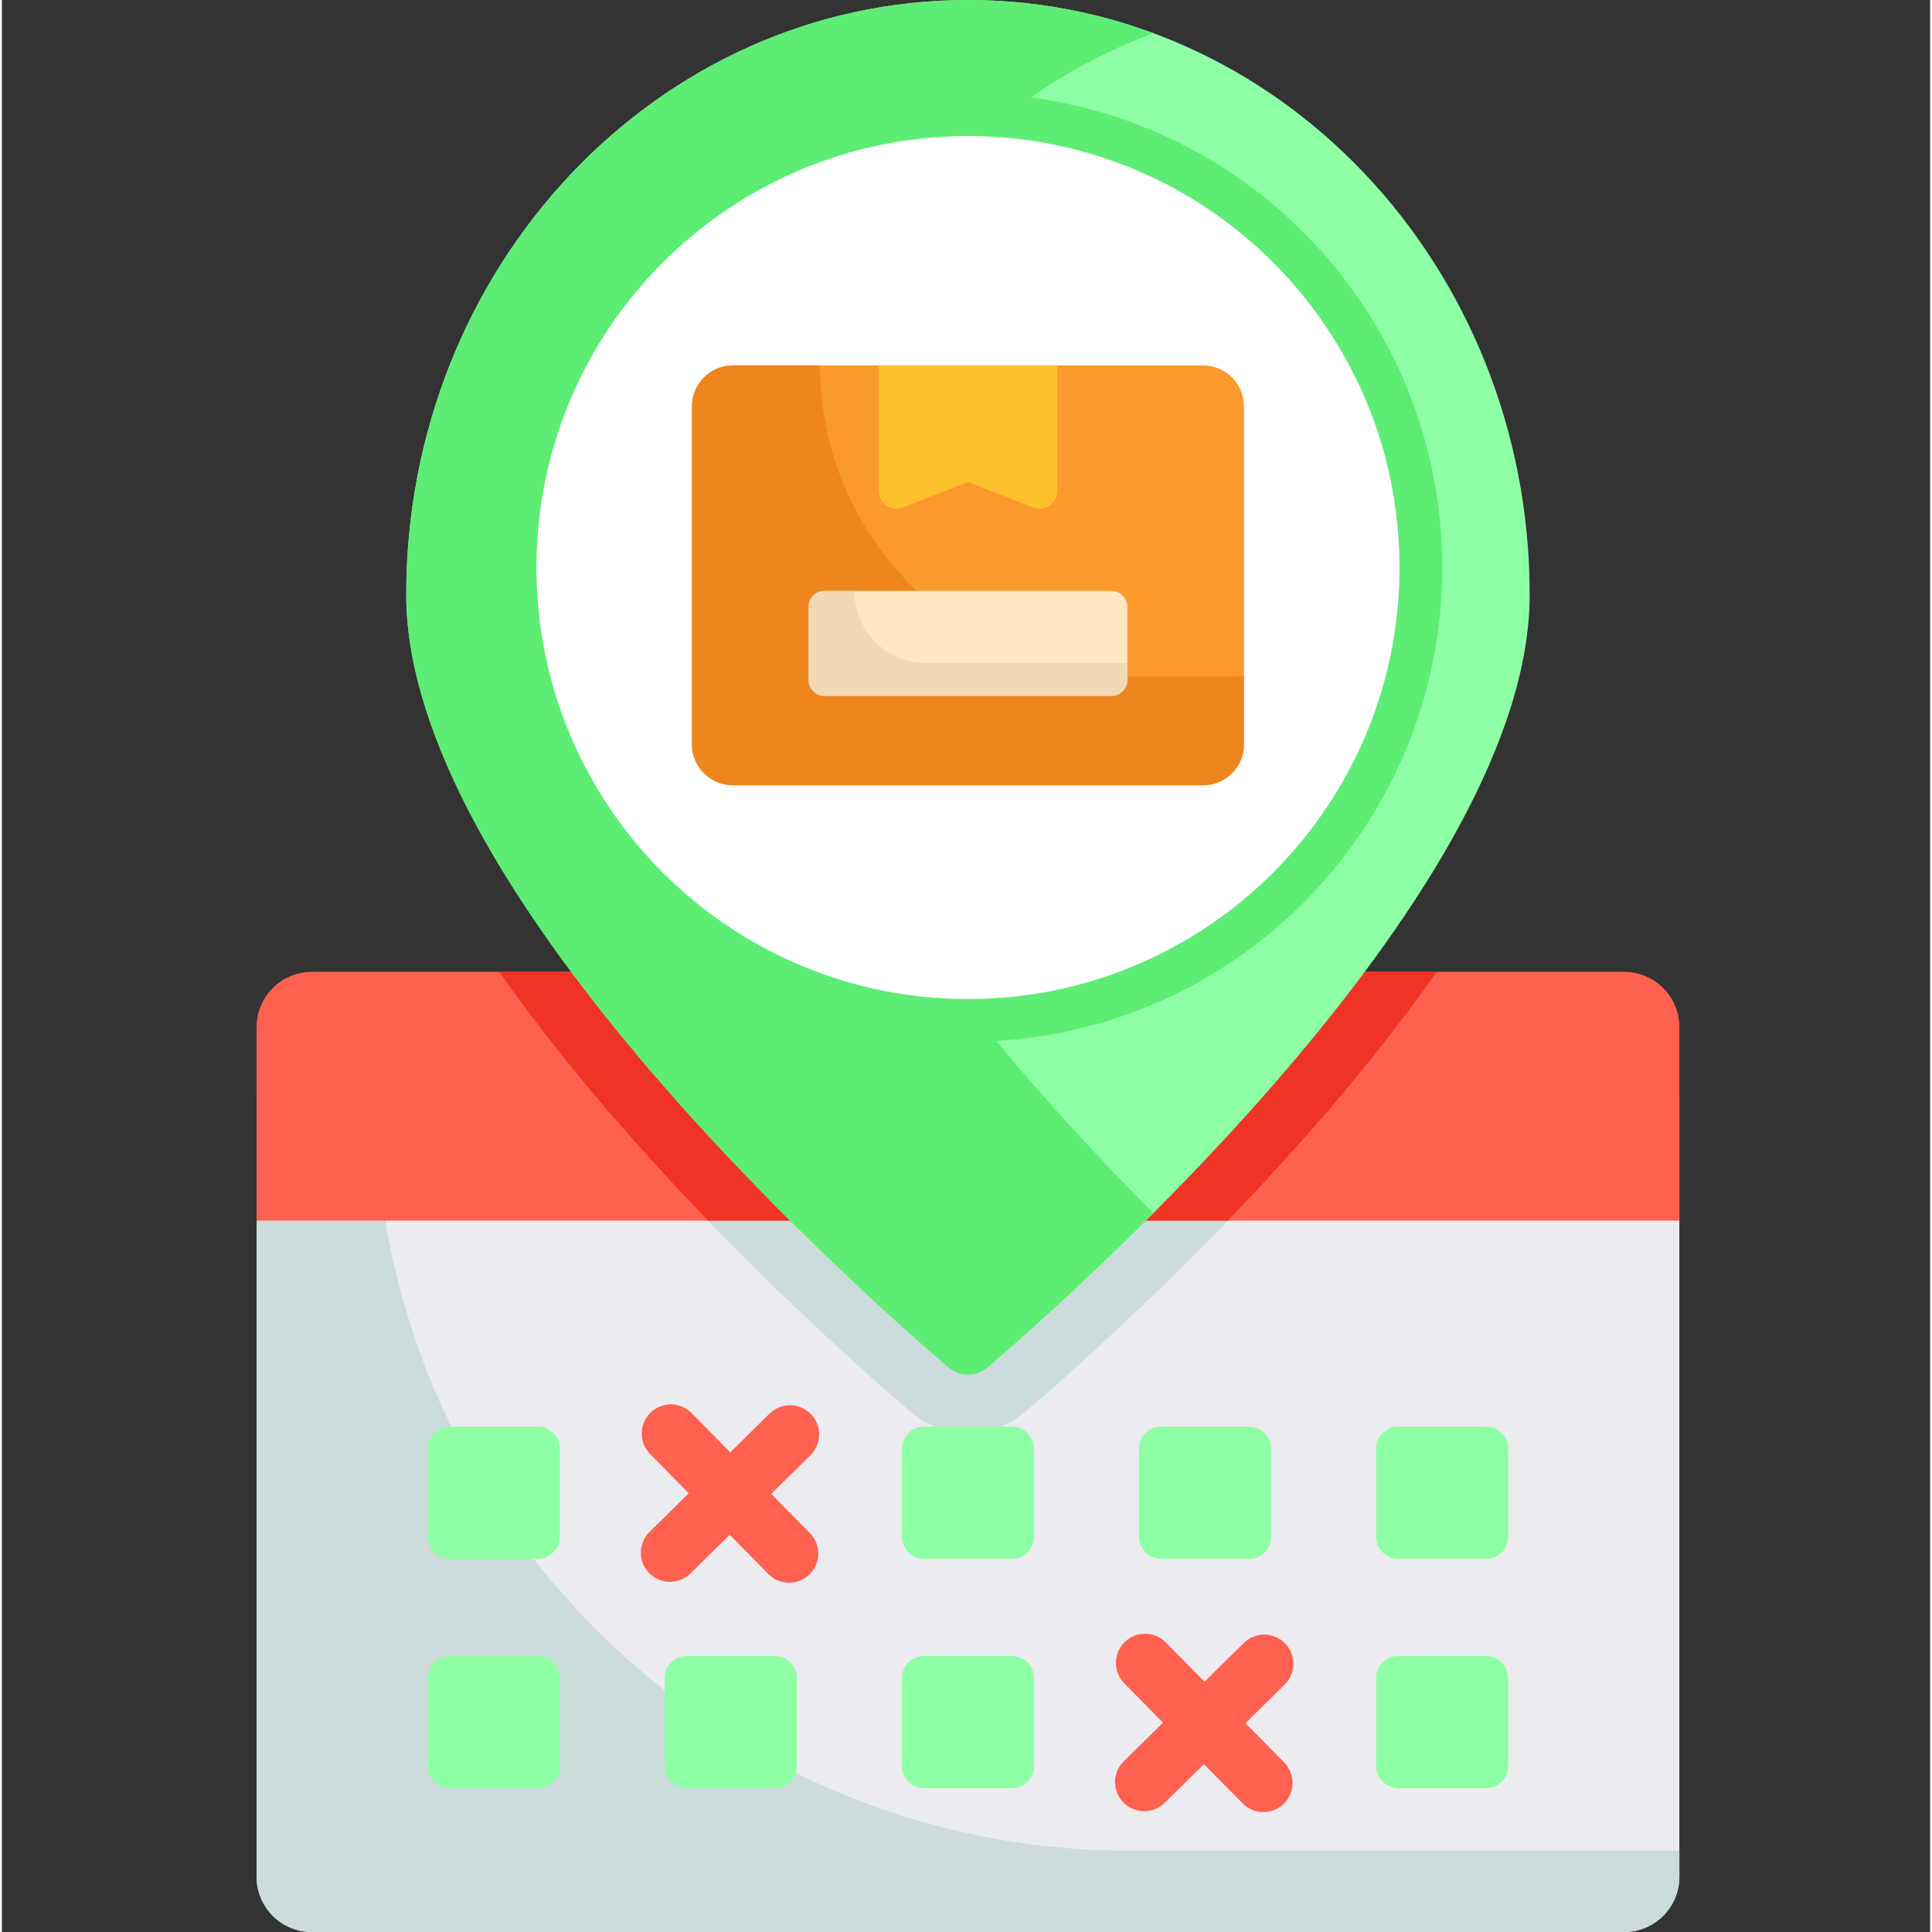 <svg height="512pt" viewBox="-67 0 511 512" width="512pt" xmlns="http://www.w3.org/2000/svg"><rect x="-67" y="0" width="511" height="512" fill="#333333" stroke="none"/><path d="m.5 290.512v206.84c0 8.098 6.551 14.648 14.648 14.648h347.75c8.098 0 14.648-6.551 14.648-14.648v-206.84zm0 0" fill="#ebebf0"/><path d="m231.867 490.457c-110.43 0-199.945-89.52-199.945-199.945h-31.422v206.84c0 8.09 6.559 14.648 14.648 14.648h347.75c8.09 0 14.648-6.559 14.648-14.648v-6.895zm0 0" fill="#ccdbdb"/><path d="m90.344 290.512c33.105 39.27 69.328 71.496 83.371 83.535 4.262 3.652 9.699 5.664 15.309 5.664 5.609 0 11.047-2.012 15.305-5.664 14.043-12.039 50.266-44.266 83.375-83.535zm0 0" fill="#ccdbdb"/><path d="m362.898 257.547h-347.75c-8.098 0-14.648 6.551-14.648 14.648v51.281h377.047v-51.281c0-8.098-6.551-14.648-14.648-14.648zm0 0" fill="#fe6150"/><path d="m287.805 290.395c9.508-11.285 17.992-22.238 25.445-32.848h-248.453c7.453 10.609 15.938 21.562 25.445 32.848 9.93 11.781 20.133 22.922 29.941 33.082h137.68c9.809-10.16 20.012-21.301 29.941-33.082zm0 0" fill="#ef3325"/><path d="m189.023 0c82.219 0 148.859 70.566 148.859 157.617 0 77.238-117.188 182.051-143.609 204.699-3.023 2.59-7.477 2.59-10.5 0-26.422-22.648-143.613-127.461-143.613-204.699 0-87.051 66.645-157.617 148.863-157.617zm0 0" fill="#8effa4"/><path d="m138.461 157.617c0-68.812 41.648-127.312 99.715-148.812-15.391-5.695-31.926-8.805-49.152-8.805-82.219 0-148.863 70.566-148.863 157.617 0 77.238 117.191 182.051 143.613 204.699 3.023 2.59 7.477 2.59 10.5 0 8.098-6.945 24.73-21.617 43.898-40.84-43.359-43.488-99.711-110.297-99.711-163.859zm0 0" fill="#5ded75"/><path d="m314.707 150.406c0 69.414-56.273 125.684-125.684 125.684-69.414 0-125.684-56.27-125.684-125.684s56.27-125.684 125.684-125.684c69.41 0 125.684 56.27 125.684 125.684zm0 0" fill="#5ded75"/><path d="m303.375 150.406c0 63.152-51.199 114.352-114.352 114.352-63.152 0-114.352-51.199-114.352-114.352s51.199-114.352 114.352-114.352c63.152 0 114.352 51.199 114.352 114.352zm0 0" fill="#fff"/><path d="m262.164 107.684v89.566c0 5.996-4.852 10.848-10.848 10.848h-124.59c-5.992 0-10.848-4.852-10.848-10.848v-89.566c0-5.996 4.855-10.848 10.848-10.848h124.59c5.996 0 10.848 4.852 10.848 10.848zm0 0" fill="#fc992d"/><path d="m232.246 179.25c-45.52 0-82.418-36.898-82.418-82.414h-23.102c-5.988 0-10.848 4.855-10.848 10.848v89.566c0 5.992 4.859 10.848 10.848 10.848h124.59c5.992 0 10.848-4.855 10.848-10.848v-18zm0 0" fill="#ef861d"/><path d="m212.719 96.836v33.172c0 3.371-3.391 5.676-6.523 4.453l-17.172-6.719-17.172 6.719c-3.133 1.223-6.523-1.082-6.523-4.453v-33.172zm0 0" fill="#fec12c"/><path d="m231.262 160.812v19.367c0 2.328-1.898 4.223-4.227 4.223h-76.027c-2.328 0-4.223-1.895-4.223-4.223v-19.367c0-2.328 1.895-4.227 4.223-4.227h76.027c2.328 0 4.227 1.898 4.227 4.227zm0 0" fill="#ffe8c2"/><path d="m178.004 175.703c-10.555 0-19.113-8.559-19.113-19.117h-7.883c-2.332 0-4.223 1.895-4.223 4.227v19.367c0 2.332 1.891 4.223 4.223 4.223h76.027c2.336 0 4.227-1.891 4.227-4.223v-4.477zm0 0" fill="#f2d9b6"/><g fill="#8effa4"><path d="m80.855 444.719v23.305c0 3.234-2.629 5.859-5.863 5.859h-23.301c-3.238 0-5.863-2.625-5.863-5.859v-23.305c0-3.234 2.625-5.863 5.863-5.863h23.301c3.234 0 5.863 2.629 5.863 5.863zm0 0"/><path d="m143.695 444.719v23.305c0 3.234-2.629 5.859-5.863 5.859h-23.301c-3.234 0-5.863-2.625-5.863-5.859v-23.305c0-3.234 2.629-5.863 5.863-5.863h23.301c3.234 0 5.863 2.629 5.863 5.863zm0 0"/><path d="m206.535 444.719v23.305c0 3.234-2.625 5.859-5.859 5.859h-23.305c-3.234 0-5.859-2.625-5.859-5.859v-23.305c0-3.234 2.625-5.863 5.859-5.863h23.305c3.234 0 5.859 2.629 5.859 5.863zm0 0"/><path d="m332.219 444.719v23.305c0 3.234-2.629 5.859-5.863 5.859h-23.301c-3.234 0-5.863-2.625-5.863-5.859v-23.305c0-3.234 2.629-5.863 5.863-5.863h23.301c3.234 0 5.863 2.629 5.863 5.863zm0 0"/><path d="m332.219 383.938v23.305c0 3.234-2.629 5.859-5.863 5.859h-23.301c-3.234 0-5.863-2.625-5.863-5.859v-23.305c0-3.234 2.629-5.859 5.863-5.859h23.301c3.234 0 5.863 2.625 5.863 5.859zm0 0"/><path d="m269.379 383.938v23.305c0 3.234-2.629 5.859-5.863 5.859h-23.305c-3.234 0-5.859-2.625-5.859-5.859v-23.305c0-3.234 2.625-5.859 5.859-5.859h23.305c3.234 0 5.863 2.625 5.863 5.859zm0 0"/><path d="m206.535 383.938v23.305c0 3.234-2.625 5.859-5.859 5.859h-23.305c-3.234 0-5.859-2.625-5.859-5.859v-23.305c0-3.234 2.625-5.859 5.859-5.859h23.305c3.234 0 5.859 2.625 5.859 5.859zm0 0"/><path d="m80.855 383.938v23.305c0 3.234-2.629 5.859-5.863 5.859h-23.301c-3.238 0-5.863-2.625-5.863-5.859v-23.305c0-3.234 2.625-5.859 5.863-5.859h23.301c3.234 0 5.863 2.625 5.863 5.859zm0 0"/></g><path d="m262.562 456.668 10.398-10.25c3.039-2.992 3.074-7.887.078-10.926-2.996-3.039-7.887-3.074-10.926-.078l-10.398 10.25-10.246-10.398c-2.996-3.043-7.891-3.074-10.926-.082-3.039 2.996-3.074 7.887-.082 10.926l10.25 10.398-10.402 10.25c-3.039 2.996-3.074 7.887-.078 10.926 1.512 1.535 3.508 2.301 5.504 2.301 1.957 0 3.918-.738 5.422-2.223l10.398-10.246 10.25 10.398c1.512 1.535 3.508 2.305 5.504 2.305 1.957 0 3.918-.742 5.426-2.227 3.039-2.992 3.07-7.887.078-10.926zm0 0" fill="#fe6150"/><path d="m147.359 374.711c-2.996-3.039-7.891-3.07-10.926-.078l-10.398 10.246-10.25-10.398c-2.996-3.039-7.887-3.074-10.926-.078s-3.074 7.887-.078 10.926l10.246 10.398-10.398 10.25c-3.039 2.992-3.074 7.887-.082 10.926 1.516 1.535 3.508 2.301 5.504 2.301 1.961 0 3.918-.738 5.426-2.223l10.398-10.246 10.25 10.398c1.512 1.535 3.504 2.301 5.5 2.301 1.961 0 3.922-.738 5.426-2.223 3.039-2.992 3.074-7.887.078-10.926l-10.246-10.398 10.398-10.25c3.035-2.992 3.07-7.887.078-10.926zm0 0" fill="#fe6150"/></svg>